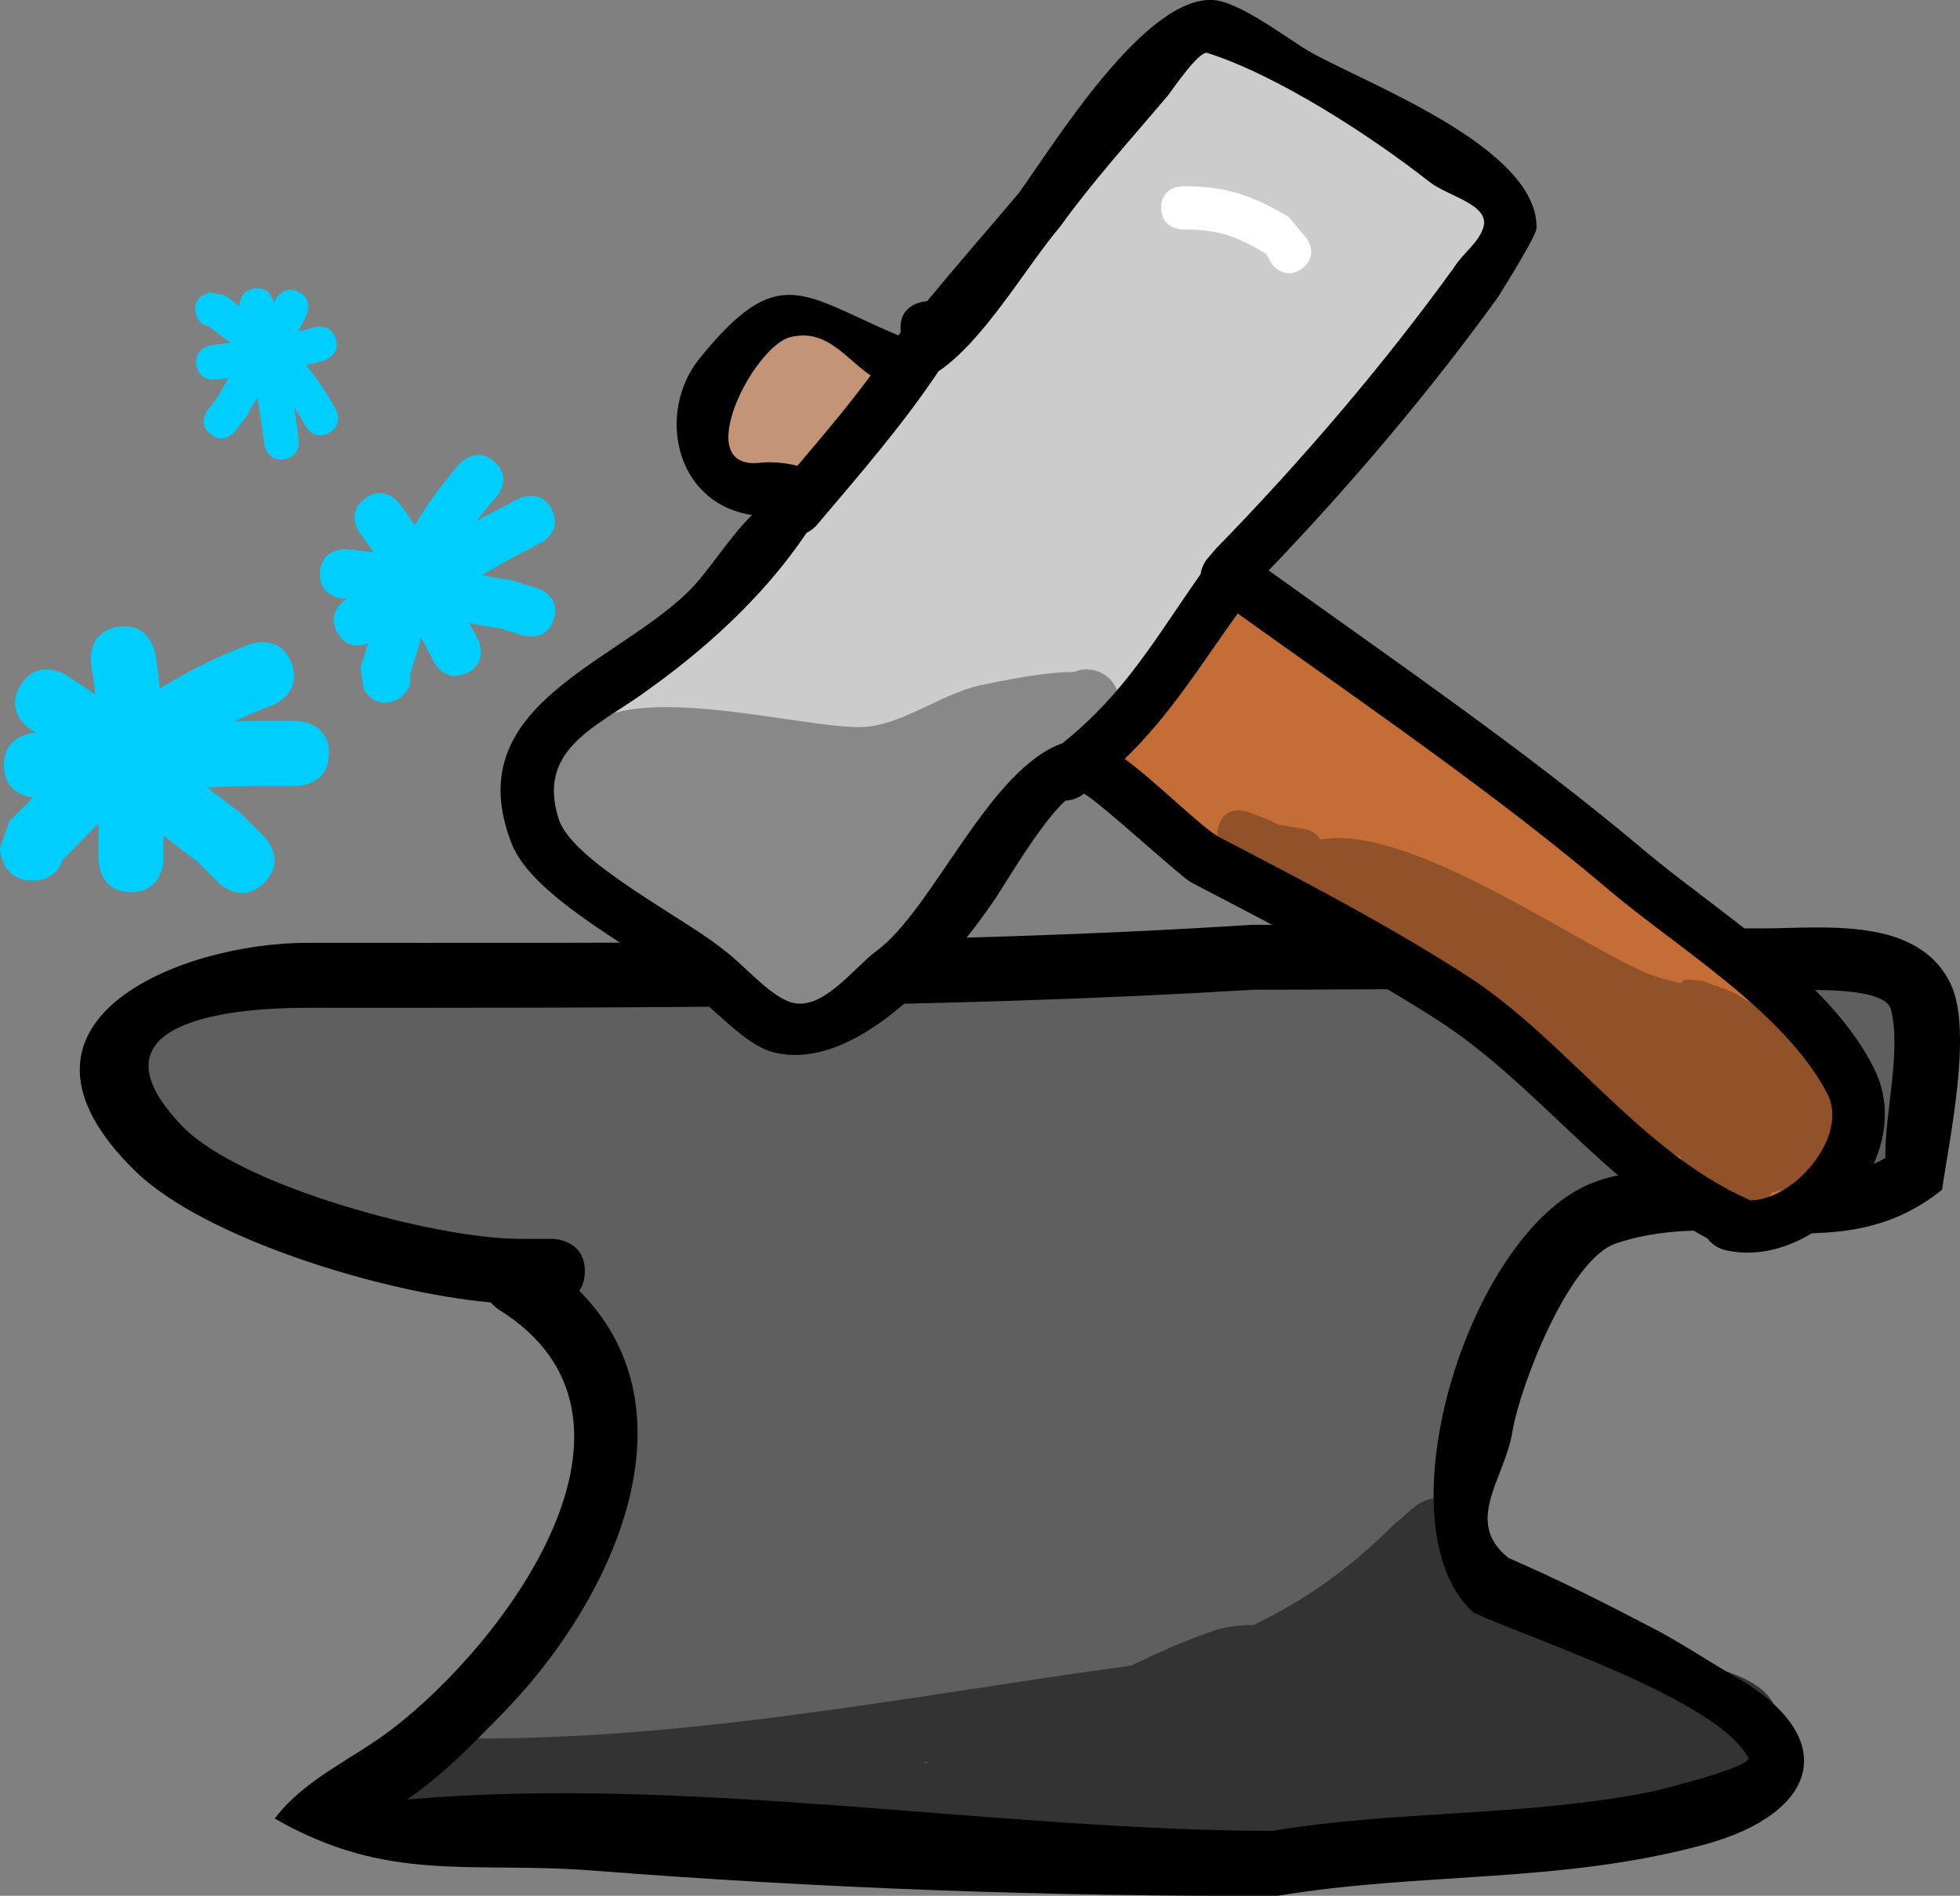 <svg viewBox="0,0,45.232,43.762" height="43.762" width="45.232" xmlns:xlink="http://www.w3.org/1999/xlink" xmlns="http://www.w3.org/2000/svg" version="1.1"><rect x="0" y="0" width="45.232" height="43.762" fill="#808080" stroke="none"/><g transform="translate(-275.117,-155.395)"><g style="mix-blend-mode: normal" stroke-dashoffset="0" stroke-dasharray="" stroke-miterlimit="10" stroke-linejoin="miter" stroke-linecap="butt" stroke-width="0.5" stroke="none" fill-rule="nonzero" data-paper-data="{&quot;isPaintingLayer&quot;:true}"><path fill="#5f5f5f" data-paper-data="{&quot;noHover&quot;:false,&quot;origItem&quot;:[&quot;Path&quot;,{&quot;applyMatrix&quot;:true,&quot;segments&quot;:[[[459.58333,370],[0,-1.5],[0,0.39402]],[[459.32721,370.89874],[0.15262,-0.2142],[5.59382,5.61509]],[[455.65674,390.54775],[5.19406,-5.23498],[-0.67521,0.68053]],[[451.37565,394.38571],[1.74535,-1.16188],[12.95506,-1.13043]],[[491.29295,395.83844],[-12.94349,-0.04807],[5.87254,-0.97876]],[[508.80232,394.02656],[-5.89811,1.17673],[0.25442,-0.05076]],[[513.27798,392.45502],[0.23057,0.43206],[-1.42949,-2.6787]],[[500.61554,385.76815],[2.82655,1.28518],[-4.39667,-3.88941]],[[505.9997,365.95153],[-5.724,2.3708],[4.09016,-1.69409]],[[519.6068,364.76907],[-3.84035,2.1842],[-0.03837,-2.04795]],[[519.86418,357.90736],[0.49507,1.93503],[-0.37037,-1.44763]],[[512.01536,357.16513],[0.99334,0.04474],[-7.16687,-0.32279]],[[490.46347,356.99927],[7.17971,0.002],[-14.52922,0.88282]],[[446.75,357.83333],[14.62215,0],[-3.3189,0]],[[440.99485,363.29049],[-4.68916,-4.88522],[2.69787,2.81068]],[[456.58333,368.5],[-3.74241,0.01799],[0,0]],[458.08333,368.5]],&quot;closed&quot;:true}]}" d="M287.91,184.009l-0.75,-0.001c-1.871,0.009 -6.54,-1.232 -7.889,-2.637c-2.345,-2.443 1.222,-2.737 2.881,-2.737c7.311,0 14.66,0.005 21.924,-0.436c3.59,0.001 7.211,-0.06 10.795,0.101c0.497,0.022 3.742,-0.348 3.927,0.376c0.248,0.968 -0.145,2.414 -0.126,3.438c-1.92,1.092 -4.76,-0.26 -6.805,0.587c-2.862,1.185 -4.891,8.003 -2.693,9.947c1.413,0.643 5.616,2.005 6.331,3.345c0.115,0.216 -2.113,0.765 -2.24,0.79c-2.949,0.588 -5.836,0.434 -8.772,0.923c-6.472,-0.024 -13.549,-1.308 -20.026,-0.743c0.873,-0.581 1.802,-1.58 2.14,-1.92c2.597,-2.617 4.627,-7.055 1.83,-9.863c0.076,-0.107 0.129,-0.254 0.129,-0.451c0,-0.75 -0.655,-0.718 -0.655,-0.718z"></path><path fill="#333333" d="M310.455,192.191c0.403,0 1.8,0.38 2.084,0.774c0.321,0.445 0.987,0.361 0.982,0.689c1.087,0.177 2.38,0.448 2.599,1.255c0.33,1.211 -1.015,1.6 -2.224,1.779c-0.066,0.077 -0.124,0.121 -0.124,0.121l-0.576,0.337c-1.378,0.259 -2.916,0.387 -4.506,0.396c-2.605,0.398 -5.13,0.618 -7.968,0.618c-1.745,-0.012 -3.447,-0.535 -5.191,-0.669c-3.546,-0.272 -7.246,0.069 -10.809,0.069c0,0 -0.75,0 -0.75,-0.75c0,-0.75 0.75,-0.75 0.75,-0.75c0.225,0 0.45,-0.001 0.675,-0.004c0.13,-0.53 0.725,-0.53 0.725,-0.53c5.139,0.004 10.039,-0.992 15.098,-1.683c0.623,-0.3 1.256,-0.583 1.925,-0.81c0.278,-0.094 0.584,-0.125 0.9,-0.125c1.166,-0.565 2.19,-1.273 3.213,-2.296l0.509,-0.439c0,0 0.569,-0.488 1.058,0.081c0.266,0.311 0.218,0.597 0.119,0.793c0.388,0.038 0.582,0.426 0.582,0.426l0.056,0.277c0.189,0.149 0.387,0.295 0.593,0.437c0.097,0.003 0.19,0.005 0.28,0.005zM296.418,196.079c0.029,0.004 0.059,0.008 0.088,0.012c0.001,-0.009 0.001,-0.017 0.002,-0.026c-0.03,0.004 -0.06,0.009 -0.09,0.013z"></path><path fill="#000000" d="M288.613,184.741c0,0.197 -0.052,0.342 -0.128,0.449c2.797,2.808 0.762,7.207 -1.835,9.825c-0.338,0.34 -1.268,1.338 -2.141,1.919c6.478,-0.565 13.487,0.702 19.959,0.726c2.936,-0.489 5.806,-0.318 8.755,-0.906c0.127,-0.025 2.353,-0.57 2.238,-0.786c-0.715,-1.339 -4.918,-2.701 -6.331,-3.343c-2.198,-1.945 -0.17,-8.723 2.692,-9.908c2.045,-0.847 4.883,0.501 6.804,-0.591c-0.019,-1.024 0.376,-2.463 0.129,-3.431c-0.185,-0.724 -3.428,-0.349 -3.924,-0.371c-3.583,-0.161 -7.186,-0.082 -10.776,-0.083c-7.265,0.441 -14.546,0.417 -21.857,0.417c-1.659,0 -5.222,0.286 -2.878,2.729c1.349,1.405 5.923,2.614 7.794,2.605h0.75c0,0 0.75,0 0.75,0.75zM286.444,185.459c-2.486,-0.217 -6.613,-1.477 -8.203,-3.029c-3.53,-3.446 1.033,-5.271 3.956,-5.271c7.295,0 14.562,0.048 21.81,-0.416c3.924,-0.001 7.855,0.085 11.773,0.083c1.416,-0.001 3.614,-0.295 4.36,1.296c0.506,1.079 -0.045,3.612 -0.205,4.736c-2.351,1.897 -4.928,0.357 -7.53,1.242c-1.085,0.369 -2.214,3.296 -2.385,4.345c-0.177,1.086 -1.139,2.077 -0.09,2.914c1.149,0.496 2.259,1.059 3.367,1.638c0.635,0.332 1.229,0.738 1.851,1.093c2.49,1.422 1.932,3.163 -0.671,3.877c-3.336,0.915 -6.538,0.633 -9.885,1.191c-5.286,0.017 -10.53,-0.173 -15.786,-0.583c-2.828,-0.221 -4.73,0.305 -7.348,-1.201c0.677,-0.906 1.798,-1.372 2.697,-2.058c2.631,-2.008 6.495,-7.192 2.477,-9.687c0,0 -0.095,-0.059 -0.189,-0.169z"></path><path fill="#c49476" data-paper-data="{&quot;noHover&quot;:false,&quot;origItem&quot;:[&quot;Path&quot;,{&quot;applyMatrix&quot;:true,&quot;segments&quot;:[[[469.05968,326.87572],[1.69273,-0.42906],[-1.68542,0.4272]],[[467.6523,332.67447],[-3.22088,0.33884],[0.57195,-0.06017]],[[469.39523,332.81424],[-0.57476,-0.14679],[1.15581,-1.3582]],[[472.77982,328.64262],[-1.06438,1.43531],[-1.15023,-0.76514]]],&quot;closed&quot;:true}]}" d="M295.25,164.05c-0.532,0.718 -1.147,1.46 -1.725,2.139c-0.287,-0.073 -0.609,-0.103 -0.895,-0.073c-1.61,0.169 -0.12,-2.764 0.723,-2.977c0.846,-0.215 1.322,0.529 1.897,0.911z"></path><path fill="#c46d36" data-paper-data="{&quot;noHover&quot;:false,&quot;origItem&quot;:[&quot;Path&quot;,{&quot;applyMatrix&quot;:true,&quot;segments&quot;:[[[488.78051,349.91242],[-0.88609,-0.54199],[3.8384,1.99214]],[[500.28357,356.34655],[-3.62317,-2.33504],[4.59534,2.96158]],[[513.27272,366.67344],[-5.04403,-2.25046],[0,0]],[[513.36663,366.72384],[-0.05716,-0.03382],[2.04615,0.00323]],[[516.9258,361.79483],[1.02387,1.94487],[-2.0032,-3.80513]],[[506.82516,352.37873],[3.20197,2.70909],[-5.25782,-4.46669]],[[489.71319,339.63133],[5.68963,4.07865],[-1.79278,2.50312]],[[484.49884,346.34397],[2.09615,-2.02911],[1.54366,1.14618]]],&quot;closed&quot;:true}]}" d="M301.034,172.896c1.048,-1.015 1.722,-2.119 2.619,-3.371c2.845,2.039 5.992,4.159 8.621,6.393c1.601,1.355 4.046,2.836 5.048,4.739c0.512,0.972 -0.765,2.478 -1.788,2.476c-0.029,-0.017 -0.047,-0.025 -0.047,-0.025c-2.522,-1.125 -4.244,-3.676 -6.542,-5.157c-1.812,-1.168 -3.852,-2.27 -5.771,-3.266c-0.443,-0.271 -1.367,-1.215 -2.139,-1.788z"></path><path fill="#cccccc" data-paper-data="{&quot;noHover&quot;:false,&quot;origItem&quot;:[&quot;Path&quot;,{&quot;applyMatrix&quot;:true,&quot;segments&quot;:[[[487.99199,337.82681],[-2.13332,3.04101],[0,0]],[[488.00729,337.80225],[0,0],[0.05275,-0.39983]],[488.31041,337.1065],[[488.7211,336.62592],[0,0],[3.87817,-3.96729]],[[499.69773,323.65988],[-3.2483,4.49826],[0.40279,-0.65854]],[[501.05995,321.78704],[-0.21527,0.74133],[0.30181,-1.03939]],[[498.57068,319.70225],[0.85065,0.66919],[-2.67609,-2.10521]],[[488.31736,313.7475],[3.24409,1.03169],[-0.39273,-0.1249]],[[486.48899,315.72609],[0.11609,-0.13722],[-1.67756,1.98278]],[[481.53457,321.7492],[1.5209,-2.10609],[-1.6074,1.90242]],[[475.9086,328.44506],[2.09668,-1.40707],[-1.66997,2.50433]],[[470.28264,335.55576],[1.93809,-2.29071],[0,0]],[[469.82393,335.90001],[0.28329,-0.13692],[-2.00661,2.97038]],[[462.1823,343.38122],[2.96955,-2.09103],[-2.16346,1.52341]],[[458.38246,349.12425],[-1.02232,-3.16549],[0.64369,1.99312]],[[466.00813,355.16959],[-1.66777,-1.40542],[0.88565,0.63957]],[[469.03823,357.55495],[-1.01515,-0.36435],[1.46666,0.5264]],[[473.04073,355.20811],[-1.02252,0.74765],[2.60407,-1.90403]],[[481.62679,345.61592],[-3.3937,1.18641],[2.89414,-2.32242]]],&quot;closed&quot;:true}]}" d="M299.643,172.589c-1.697,0.593 -3.012,3.843 -4.314,4.795c-0.511,0.374 -1.273,1.435 -2.006,1.172c-0.508,-0.182 -1.078,-0.876 -1.521,-1.196c-0.834,-0.703 -3.502,-2.037 -3.824,-3.034c-0.511,-1.583 0.815,-2.115 1.897,-2.877c1.485,-1.046 2.814,-2.27 3.817,-3.755c0.142,-0.068 0.229,-0.174 0.229,-0.174c0.969,-1.145 2,-2.341 2.835,-3.593c1.048,-0.704 2.035,-2.401 2.838,-3.352c0.76,-1.053 1.646,-2.018 2.485,-3.01c0.058,-0.069 0.72,-1.051 0.916,-0.989c1.622,0.516 3.805,1.937 5.143,2.989c0.425,0.335 1.399,0.527 1.248,1.047c-0.108,0.371 -0.479,0.608 -0.68,0.938c-1.624,2.249 -3.544,4.526 -5.483,6.509l-0.206,0.243c0,0 -0.126,0.151 -0.152,0.351l-0.008,0.012c-1.067,1.52 -1.766,2.761 -3.213,3.922z"></path><path fill="#888888" d="M300.197,170.849c0.414,0 0.75,0.336 0.75,0.75c0,0.328 -0.211,0.608 -0.505,0.709l0.056,0.204l-0.06,0.101l0.002,0.036l-0.039,0.026l-0.101,0.169l-0.009,0.009l-0.041,0.082l-0.04,0.046l-0.002,0.037l-0.113,0.097l-0.097,0.113l-0.005,0l-0.026,0.044l-0.105,0.105l-0.111,0.148l-0.042,0.034l-0.028,0.046l-0.143,0.143l-0.046,0.028l-0.034,0.042l-0.148,0.111l-0.105,0.105l-0.046,0.028l-0.034,0.042l-0.19,0.143l-0.02,0.008l-0.014,0.016l-0.018,0.012l-0.107,0.161l-0.055,0.05l-0.038,0.064l-0.095,0.095l-0.079,0.048l-0.065,0.065l-0.238,0.143l-0.028,0.009l-0.022,0.019l-0.149,0.074l-0.104,0.069l-0.094,0.034l-0.085,0.054l-0.046,0.015l-0.041,0.041l-0.103,0.062l-0.092,0.078l-0.13,0.065l-0.317,0.238l-0.467,0.374l-0.03,0.014c0.016,0.055 0.026,0.109 0.026,0.162c0,0.79 -0.346,0.697 -0.695,0.674l-0.05,0.075l-0.055,0.05l-0.038,0.064l-0.086,0.086l-0.05,0.079l-0.003,0.057l-0.073,0.063l-0.052,0.081l-0.025,0.005l-0.073,0.063l-0.024,0.045l-0.043,0.121l-0.19,0.286l-0.055,0.05l-0.038,0.064l-0.03,0.03l-0.081,0.134l-0.035,0.069l-0.044,0.052l-0.026,0.063l-0.143,0.19l-0.031,0.025l-0.006,0.029l-0.137,0.087l-0.126,0.102l-0.029,-0.004l-0.034,0.021l-0.143,0.048l-0.148,0.011l-0.048,0.032l-0.094,-0.021l-0.096,0.007l-0.043,-0.038l-0.144,-0.032l-0.048,-0.024l-0.092,-0.031l-0.046,-0.029l-0.008,-0.002l-0.003,0.001l-0.004,-0.003l-0.037,-0.008l-0.095,-0.048l-0.092,-0.078l-0.029,-0.017l-0.02,-0.007l-0.145,-0.093l-0.148,-0.089l-0.015,-0.015l-0.018,-0.012l-0.002,-0.008l-0.008,-0.008l-0.224,-0.149l-0.05,-0.055l-0.064,-0.038l-0.09,-0.09l-0.073,-0.049l-0.011,-0.001l-0.126,-0.147l-0.131,-0.144l0,-0.004l-0.079,-0.04l-0.011,0.001l-0.144,-0.131l-0.147,-0.126l-0.001,-0.011l-0.12,-0.181l-0.131,-0.105l-0.317,-0.226l-0.041,-0.048l-0.054,-0.032l-0.072,-0.072l-0.228,-0.13l-0.077,-0.038l-0.036,-0.031l-0.045,-0.016l-0.104,-0.069l-0.101,-0.051l-0.046,-0.015l-0.008,0.002l-0.018,-0.011l-0.02,-0.007l-0.145,-0.093l-0.132,-0.079l-0.056,-0.019l-0.046,-0.029l-0.053,-0.012l-0.476,-0.238l-0.022,-0.019l-0.028,-0.009l-0.238,-0.143l-0.065,-0.065l-0.079,-0.048l-0.009,-0.009l-0.177,-0.088l-0.092,-0.078l-0.103,-0.062l-0.19,-0.19l-0.028,-0.046l-0.042,-0.034l-0.143,-0.19l-0.007,-0.017l-0.211,-0.232l-0.029,-0.016l-0.005,-0.021l-0.015,-0.016l0.002,-0.033l-0.076,-0.305v-0.571l0.029,-0.117l0.009,-0.12l0.048,-0.143l0.029,-0.046l0.012,-0.053l0.024,-0.048l0.019,-0.056l0.003,-0.011l0.009,-0.12l0.036,-0.107l0.009,-0.038l-0.015,-0.055l0.05,-0.083l0.023,-0.093l0.05,-0.028l0.076,-0.127l0.095,-0.095l0.103,-0.062l0.092,-0.078l0.051,-0.026l0.004,-0.007l0.021,-0.005l0.019,-0.009l0.037,-0.008l0.004,-0.003l0.003,0.001l0.106,-0.024c0.284,-0.245 0.708,-0.373 1.209,-0.427c1.639,-0.177 4.098,0.448 5.14,0.429c0.908,-0.016 1.848,-0.768 2.742,-0.962c1.03,-0.223 1.736,-0.314 2.176,-0.31c0.092,-0.04 0.193,-0.062 0.299,-0.062z"></path><path fill="#915129" d="M303.252,174.423c0.176,-0.468 0.644,-0.293 0.644,-0.293l0.391,0.147c0.127,0.052 0.25,0.11 0.371,0.174l0.002,-0.013l0.563,0.094c0.153,0.023 0.284,0.115 0.359,0.244c0.137,-0.026 0.283,-0.038 0.436,-0.036c2.118,0.018 5.61,2.504 7.13,3.131c0.176,0.072 0.446,0.144 0.748,0.223l0.104,-0.093l0.385,0.03l0.143,0.048l0.046,0.029l0.053,0.012l0.022,0.011l0.111,0.028l0.073,0.039l0.081,0.018l0.143,0.071l0.046,0.015l0.008,-0.002l0.018,0.011l0.02,0.007l0.145,0.093l0.132,0.079l0.009,0.003l0.008,-0.002l0.018,0.011l0.02,0.007l0.145,0.093l0.148,0.089l0.015,0.015l0.018,0.012l0.002,0.008l0.061,0.061l0.054,0.089l0.037,0.008l0.19,0.095l0.092,0.078l0.103,0.062l0.095,0.095l0.038,0.064l0.055,0.05l0.063,0.094l0.094,0.081l0.056,0.011l0.052,0.081l0.073,0.063l0.003,0.057l0.079,0.125l0.048,0.143l0.009,0.12l0.028,0.114l0.07,0.06l0.001,0.025l0.024,0.009l0.143,0.095l0.211,0.233l0.029,0.016l0.005,0.021l0.015,0.016l-0.002,0.033l0.076,0.305v0.333l-0.029,0.117l-0.009,0.12l-0.032,0.096l0.002,0.008l-0.011,0.018l-0.007,0.02l-0.093,0.145l-0.089,0.148l-0.015,0.015l-0.012,0.018l-0.008,0.002l-0.156,0.156l-0.103,0.062l-0.044,0.038l-0.091,0.091l-0.103,0.062l-0.092,0.078l-0.069,0.035l-0.1,0.06l-0.128,0.149l-0.03,0.002l-0.015,0.026l-0.375,0.094l-0.273,0.524c-0.035,0.021 -0.216,-0.009 -0.257,0.005c-0.057,0.019 -0.232,-0.517 -0.436,-0.592c-0.104,-0.022 -0.199,-0.065 -0.282,-0.125c-0.018,-0.013 -0.035,-0.026 -0.051,-0.041l-0.011,-0.003l-0.168,-0.037l-0.019,-0.009l-0.021,-0.005l-0.004,-0.007l-0.147,-0.073l-0.092,-0.078l-0.103,-0.062l-0.095,-0.095l-0.076,-0.127l-0.05,-0.028l-0.014,-0.058l-0.011,-0.01l-0.415,-0.208l-0.052,-0.044l-0.063,-0.026l-0.136,-0.102l-0.32,-0.16l-0.048,-0.041l-0.058,-0.023l-0.524,-0.381l-0.016,-0.019l-0.023,-0.011l-0.281,-0.234c-0.068,-0.056 -0.126,-0.123 -0.171,-0.2c-1.477,-0.973 -2.925,-2.104 -4.212,-3.083c-0.262,-0.199 -2.038,-1.024 -2.056,-1.365c-0.013,-0.02 -0.026,-0.041 -0.037,-0.063c-0.179,-0.08 -0.33,-0.158 -0.431,-0.228c-0.099,-0.035 -0.198,-0.072 -0.295,-0.111l-0.042,-0.06l-0.016,0.021l-0.424,-0.33c-0.063,-0.048 -0.114,-0.11 -0.148,-0.182c-0.075,-0.001 -0.148,-0.013 -0.211,-0.038l-0.371,-0.139c0,0 -0.468,-0.176 -0.293,-0.644z"></path><path fill="#000000" d="M300.094,173.744c0,0 -0.172,0.129 -0.389,0.132c-0.572,0.519 -1.38,1.906 -1.615,2.256c-0.981,1.457 -3.186,4.072 -5.15,3.546c-0.623,-0.167 -1.347,-1.008 -1.87,-1.386c-1.047,-0.89 -3.638,-2.121 -4.147,-3.427c-1.222,-3.136 2.266,-4.093 4.027,-5.763c0.503,-0.476 0.967,-1.277 1.522,-1.818c-1.803,-0.277 -2.202,-2.394 -1.209,-3.618c1.819,-2.241 2.349,-1.479 4.551,-0.543c0.014,0.006 0.027,0.01 0.041,0.012c0.017,-0.026 0.034,-0.053 0.051,-0.08c-0.022,-0.168 -0.018,-0.546 0.435,-0.677c0.062,-0.018 0.119,-0.027 0.171,-0.03c0.692,-0.838 1.408,-1.659 2.11,-2.488c0.829,-1.147 2.906,-4.548 4.485,-4.465c0.612,0.032 1.713,0.889 2.226,1.187c1.23,0.713 5.285,2.202 5.243,4.077c-0.004,0.185 -0.726,1.33 -0.886,1.591c-1.575,2.182 -3.419,4.359 -5.295,6.313c2.871,2.062 5.963,4.183 8.631,6.432c1.709,1.446 4.35,3.022 5.354,5.094c1.008,2.081 -1.434,4.684 -3.495,4.151c0,0 -0.229,-0.065 -0.361,-0.256c-2.363,-1.256 -3.998,-3.611 -6.239,-5.047c-1.791,-1.148 -3.782,-2.188 -5.677,-3.171c-0.32,-0.196 -2.041,-1.795 -2.474,-2.052c-0.014,0.01 -0.027,0.02 -0.041,0.031zM302.817,168.655l0.008,-0.012c0.026,-0.2 0.152,-0.348 0.152,-0.348l0.205,-0.24c1.939,-1.984 3.864,-4.234 5.488,-6.483c0.201,-0.329 0.573,-0.566 0.681,-0.936c0.151,-0.52 -0.819,-0.708 -1.245,-1.042c-1.338,-1.053 -3.505,-2.462 -5.127,-2.977c-0.196,-0.062 -0.856,0.921 -0.914,0.989c-0.839,0.991 -1.717,1.959 -2.477,3.012c-0.804,0.951 -1.765,2.644 -2.813,3.348c-0.835,1.252 -1.844,2.41 -2.813,3.555c0,0 -0.088,0.104 -0.229,0.172c-1.003,1.485 -2.336,2.695 -3.821,3.741c-1.082,0.762 -2.411,1.289 -1.9,2.872c0.322,0.997 2.979,2.32 3.813,3.023c0.443,0.32 1.007,1.01 1.515,1.193c0.733,0.263 1.49,-0.8 2.001,-1.173c1.302,-0.952 2.596,-4.203 4.293,-4.796c1.447,-1.161 2.116,-2.374 3.183,-3.895zM303.212,174.698c1.919,0.996 3.94,2.05 5.752,3.217c2.298,1.481 3.973,4.038 6.495,5.163c0,0 0.018,0.008 0.047,0.025c1.023,0.002 2.292,-1.492 1.78,-2.465c-1.002,-1.903 -3.449,-3.353 -5.05,-4.708c-2.629,-2.233 -5.711,-4.334 -8.556,-6.374c-0.896,1.252 -1.559,2.342 -2.607,3.356c0.772,0.573 1.698,1.513 2.141,1.784zM293.351,163.179c-0.843,0.214 -2.314,3.069 -0.704,2.899c0.286,-0.03 0.584,-0.004 0.871,0.07c0.578,-0.679 1.16,-1.368 1.692,-2.086c-0.575,-0.383 -1.014,-1.098 -1.86,-0.883z"></path><path fill="#ffffff" d="M305.168,161.592c-0.4,0.3 -0.7,-0.1 -0.7,-0.1l-0.13,-0.235c-0.695,-0.418 -1.11,-0.567 -1.925,-0.565c0,0 -0.5,0 -0.5,-0.5c0,-0.5 0.5,-0.5 0.5,-0.5c0.985,0.002 1.598,0.204 2.439,0.708l0.415,0.492c0,0 0.3,0.4 -0.1,0.7z"></path><path fill="#00ceff" d="M282.708,172.787c0,0.75 -0.75,0.75 -0.75,0.75h-0.818c-0.414,0 -0.825,0.014 -1.234,0.037c0.235,0.189 0.473,0.374 0.719,0.55l0.591,0.587c0,0 0.53,0.53 0,1.061c-0.53,0.53 -1.061,0 -1.061,0l-0.5,-0.504c-0.263,-0.186 -0.516,-0.383 -0.765,-0.586v0.559c0,0 0,0.75 -0.75,0.75c-0.75,0 -0.75,-0.75 -0.75,-0.75v-0.818c0,-0.007 0,-0.014 0,-0.02c-0.258,0.259 -0.527,0.536 -0.822,0.834c-0.073,0.215 -0.253,0.482 -0.701,0.482c-0.75,0 -0.75,-0.75 -0.75,-0.75l0.22,-0.621c0.188,-0.188 0.369,-0.369 0.544,-0.544c-0.192,-0.024 -0.673,-0.143 -0.673,-0.744c0,-0.686 0.627,-0.745 0.735,-0.75c-0.036,-0.023 -0.073,-0.046 -0.109,-0.069c0,0 -0.636,-0.398 -0.238,-1.034c0.398,-0.636 1.034,-0.238 1.034,-0.238c0.235,0.148 0.463,0.304 0.685,0.468c-0.024,-0.235 -0.055,-0.471 -0.095,-0.709c0,0 -0.123,-0.74 0.617,-0.863c0.74,-0.123 0.863,0.617 0.863,0.617c0.045,0.271 0.079,0.541 0.106,0.809c0.589,-0.373 1.254,-0.709 2.067,-1.022c0,0 0.7,-0.269 0.969,0.431c0.269,0.7 -0.431,0.969 -0.431,0.969c-0.322,0.124 -0.616,0.25 -0.888,0.379c0.206,-0.007 0.412,-0.011 0.619,-0.011h0.818c0,0 0.75,0 0.75,0.75z"></path><path fill="#00ceff" d="M287.848,167.151c0.265,0.505 -0.24,0.77 -0.24,0.77l-0.551,0.289c-0.279,0.146 -0.55,0.301 -0.818,0.461c0.225,0.044 0.451,0.084 0.678,0.116l0.606,0.187c0,0 0.545,0.17 0.375,0.714c-0.17,0.545 -0.714,0.375 -0.714,0.375l-0.515,-0.162c-0.243,-0.033 -0.483,-0.075 -0.722,-0.124l0.198,0.376c0,0 0.265,0.505 -0.24,0.77c-0.505,0.265 -0.77,-0.24 -0.77,-0.24l-0.289,-0.551c-0.002,-0.005 -0.005,-0.009 -0.007,-0.014c-0.082,0.266 -0.166,0.547 -0.259,0.852c0.027,0.171 -0,0.414 -0.301,0.572c-0.505,0.265 -0.77,-0.24 -0.77,-0.24l-0.072,-0.496c0.061,-0.193 0.118,-0.379 0.174,-0.558c-0.137,0.052 -0.504,0.141 -0.716,-0.263c-0.242,-0.462 0.159,-0.723 0.23,-0.764c-0.033,-0.003 -0.065,-0.005 -0.098,-0.008c0,0 -0.569,-0.043 -0.526,-0.612c0.043,-0.569 0.612,-0.526 0.612,-0.526c0.21,0.016 0.419,0.041 0.627,0.073c-0.099,-0.15 -0.204,-0.298 -0.315,-0.443c0,0 -0.345,-0.455 0.11,-0.799c0.455,-0.345 0.799,0.11 0.799,0.11c0.126,0.167 0.244,0.336 0.357,0.508c0.264,-0.459 0.593,-0.921 1.03,-1.419c0,0 0.376,-0.429 0.805,-0.053c0.429,0.376 0.053,0.805 0.053,0.805c-0.173,0.197 -0.326,0.386 -0.464,0.569c0.136,-0.078 0.274,-0.153 0.413,-0.226l0.551,-0.289c0,0 0.505,-0.265 0.77,0.24z"></path><path fill="#00ceff" d="M281.667,165.998c-0.396,0.053 -0.45,-0.343 -0.45,-0.343l-0.058,-0.432c-0.03,-0.219 -0.066,-0.435 -0.107,-0.649c-0.083,0.137 -0.164,0.277 -0.239,0.419l-0.268,0.354c0,0 -0.242,0.318 -0.56,0.076c-0.318,-0.242 -0.076,-0.56 -0.076,-0.56l0.23,-0.3c0.08,-0.152 0.165,-0.3 0.255,-0.446l-0.295,0.04c0,0 -0.396,0.053 -0.45,-0.343c-0.053,-0.396 0.343,-0.45 0.343,-0.45l0.432,-0.058c0.004,-0 0.007,-0.001 0.011,-0.001c-0.155,-0.118 -0.321,-0.24 -0.499,-0.375c-0.119,-0.023 -0.273,-0.099 -0.305,-0.336c-0.053,-0.396 0.343,-0.45 0.343,-0.45l0.344,0.072c0.113,0.086 0.221,0.169 0.326,0.248c-0.001,-0.103 0.028,-0.365 0.345,-0.408c0.362,-0.049 0.438,0.278 0.448,0.334c0.01,-0.021 0.019,-0.042 0.029,-0.063c0,0 0.165,-0.364 0.529,-0.2c0.364,0.165 0.2,0.529 0.2,0.529c-0.061,0.135 -0.128,0.266 -0.198,0.395c0.123,-0.029 0.245,-0.063 0.367,-0.101c0,0 0.382,-0.118 0.5,0.264c0.118,0.382 -0.264,0.5 -0.264,0.5c-0.14,0.043 -0.28,0.08 -0.42,0.113c0.239,0.284 0.464,0.611 0.687,1.019c0,0 0.192,0.35 -0.158,0.543c-0.35,0.192 -0.543,-0.158 -0.543,-0.158c-0.088,-0.161 -0.176,-0.307 -0.264,-0.442c0.018,0.108 0.035,0.217 0.05,0.326l0.058,0.432c0,0 0.053,0.396 -0.343,0.45z"></path></g></g></svg>